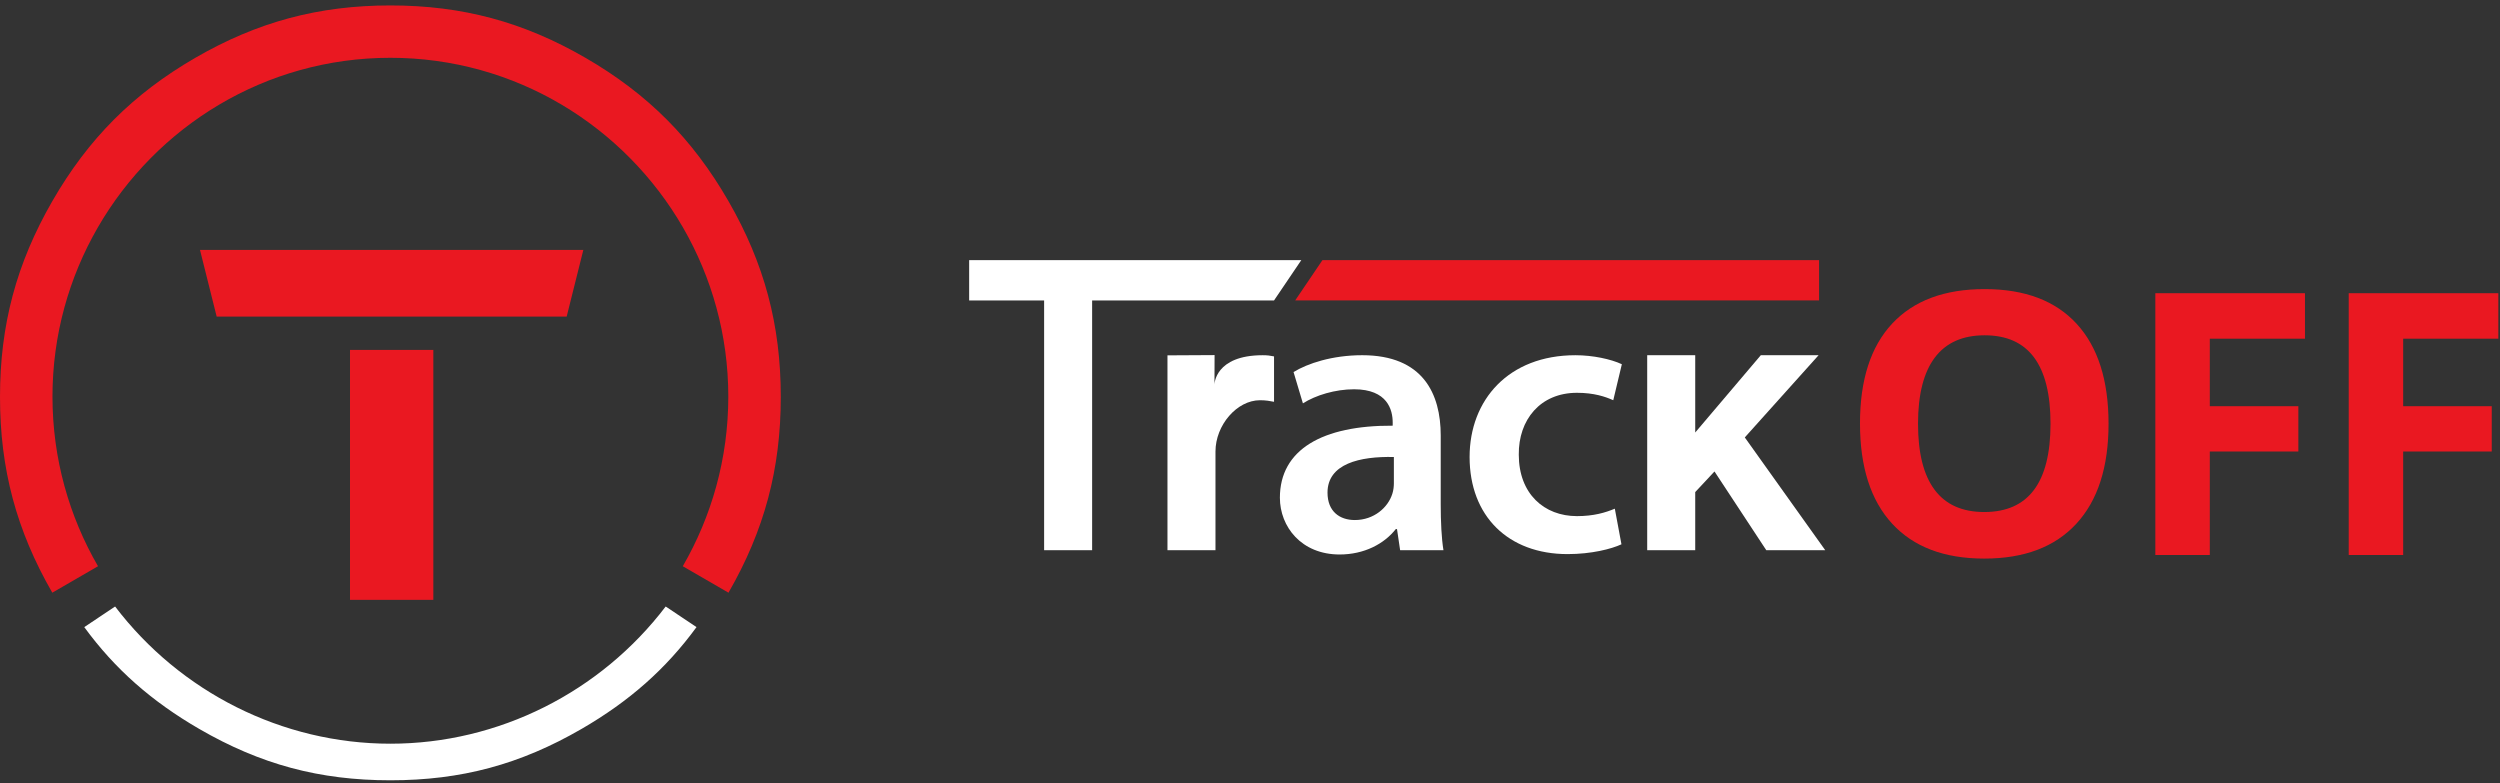 <?xml version="1.0" encoding="UTF-8"?>
<svg width="249px" height="78px" viewBox="0 0 249 78" version="1.1" xmlns="http://www.w3.org/2000/svg" xmlns:xlink="http://www.w3.org/1999/xlink">
    <rect x="0" y="0" width="249" height="78" fill="#333333" stroke="none"/>
    <!-- Generator: sketchtool 54.1 (76490) - https://sketchapp.com -->
    <title>E8BFE9BD-D7D0-418F-995B-AB805DB5017A</title>
    <desc>Created with sketchtool.</desc>
    <g id="DFL" stroke="none" stroke-width="1" fill="none" fill-rule="evenodd">
        <g id="DFL-•-Desktop" transform="translate(-596, -2500)">
            <g id="FOOTER" transform="translate(0, 2472)">
                <g id="***Logo-•-Reverse***" transform="translate(596, 28)">
                    <g id="logo">
                        <g id="red" fill="#EA1821">
                            <path d="M72.557,20.038 C68.981,13.828 64.517,9.351 58.325,5.766 C52.132,2.18 46.034,0.542 38.883,0.542 C31.732,0.542 25.634,2.18 19.441,5.766 C13.249,9.351 8.785,13.828 5.209,20.038 C1.634,26.249 -0,32.364 -0,39.535 C-0,46.707 1.634,52.822 5.209,59.032 L9.761,56.397 C6.888,51.432 5.232,45.675 5.227,39.535 C5.227,39.526 5.226,39.517 5.226,39.509 C5.226,33.375 6.875,27.623 9.738,22.661 C15.563,12.567 26.441,5.756 38.883,5.756 C51.325,5.756 62.203,12.567 68.028,22.661 C70.891,27.623 72.54,33.375 72.54,39.509 C72.54,39.517 72.539,39.526 72.539,39.535 C72.534,45.675 70.878,51.432 68.005,56.397 L72.557,59.032 C76.132,52.822 77.766,46.707 77.766,39.535 C77.766,32.364 76.132,26.249 72.557,20.038" id="Fill-1"></path>
                            <polygon id="Fill-4" points="34.86 59.745 43.16 59.745 43.16 34.851 34.86 34.851"></polygon>
                            <polygon id="Fill-6" points="19.92 24.894 21.58 31.532 34.86 31.532 34.86 31.532 43.16 31.532 44.82 31.532 56.44 31.532 58.1 24.894"></polygon>
                            <path d="M191.035,42.205 C191.035,45.119 191.587,47.312 192.689,48.787 C193.792,50.26 195.44,50.998 197.633,50.998 C202.032,50.998 204.231,48.067 204.231,42.205 C204.231,36.331 202.044,33.395 197.669,33.395 C195.475,33.395 193.821,34.135 192.707,35.615 C191.593,37.096 191.035,39.292 191.035,42.205 M210.011,42.205 C210.011,46.521 208.944,49.838 206.81,52.157 C204.676,54.476 201.617,55.635 197.633,55.635 C193.65,55.635 190.591,54.476 188.457,52.157 C186.323,49.838 185.255,46.509 185.255,42.17 C185.255,37.83 186.325,34.516 188.465,32.227 C190.605,29.938 193.673,28.794 197.669,28.794 C201.664,28.794 204.72,29.947 206.836,32.253 C208.953,34.56 210.011,37.877 210.011,42.205" id="Fill-7"></path>
                            <polygon id="Fill-8" points="220.096 55.278 214.672 55.278 214.672 29.204 229.574 29.204 229.574 33.734 220.096 33.734 220.096 40.458 228.916 40.458 228.916 44.97 220.096 44.97"></polygon>
                            <polygon id="Fill-9" points="239.356 55.278 233.932 55.278 233.932 29.204 248.835 29.204 248.835 33.734 239.356 33.734 239.356 40.458 248.177 40.458 248.177 44.97 239.356 44.97"></polygon>
                            <polygon id="Fill-15" points="181.18 25.906 181.18 29.922 129 29.922 131.717 25.906"></polygon>
                        </g>
                        <g id="light" transform="translate(8.3, 24.894)" fill="#FFFFFF">
                            <polygon id="Fill-10" points="95.694 5.029 88.228 5.029 88.228 1.013 121.311 1.013 118.594 5.029 100.476 5.029 100.476 29.904 95.694 29.904"></polygon>
                            <path d="M107.98,10.499 L112.672,10.473 L112.661,13.4 C112.661,13.4 112.688,10.486 117.467,10.486 C117.934,10.486 118.205,10.525 118.594,10.603 L118.594,15.125 C118.205,15.047 117.778,14.969 117.195,14.969 C114.9,14.969 112.762,17.444 112.762,20.078 L112.762,29.904 L107.98,29.904 L107.98,10.499 Z" id="Fill-11"></path>
                            <path d="M130.53,20.624 C127.147,20.546 123.92,21.286 123.92,24.172 C123.92,26.044 125.126,26.902 126.642,26.902 C128.547,26.902 129.947,25.654 130.375,24.289 C130.491,23.938 130.53,23.548 130.53,23.236 L130.53,20.624 Z M131.152,29.904 L130.841,27.799 L130.725,27.799 C129.558,29.28 127.575,30.333 125.126,30.333 C121.315,30.333 119.177,27.565 119.177,24.679 C119.177,19.883 123.414,17.465 130.413,17.504 L130.413,17.192 C130.413,15.945 129.908,13.878 126.564,13.878 C124.698,13.878 122.753,14.463 121.47,15.281 L120.537,12.162 C121.937,11.304 124.387,10.485 127.381,10.485 C133.446,10.485 135.196,14.346 135.196,18.479 L135.196,25.342 C135.196,27.058 135.274,28.735 135.468,29.904 L131.152,29.904 Z" id="Fill-12"></path>
                            <path d="M153.197,29.319 C152.186,29.787 150.203,30.294 147.831,30.294 C141.921,30.294 138.072,26.512 138.072,20.624 C138.072,14.931 141.96,10.486 148.608,10.486 C150.359,10.486 152.147,10.875 153.236,11.383 L152.381,14.969 C151.603,14.619 150.475,14.229 148.764,14.229 C145.109,14.229 142.932,16.919 142.971,20.39 C142.971,24.289 145.498,26.512 148.764,26.512 C150.436,26.512 151.603,26.161 152.536,25.771 L153.197,29.319 Z" id="Fill-13"></path>
                            <polygon id="Fill-14" points="160.544 18.183 167.076 10.486 172.831 10.486 165.482 18.674 173.492 29.904 167.62 29.904 162.463 22.064 160.544 24.117 160.544 29.904 155.761 29.904 155.761 10.486 160.544 10.486"></polygon>
                            <path d="M30.583,49.179 C19.801,49.179 9.643,44.032 3.164,35.514 L0.093,37.566 C3.143,41.74 6.796,44.958 11.546,47.708 C17.656,51.246 23.528,52.823 30.583,52.823 C37.638,52.823 43.509,51.246 49.62,47.708 C54.369,44.958 58.024,41.74 61.073,37.565 L58.002,35.514 C51.523,44.032 41.365,49.179 30.583,49.179" id="Fill-16"></path>
                        </g>
                    </g>
                </g>
            </g>
        </g>
    </g>
</svg>